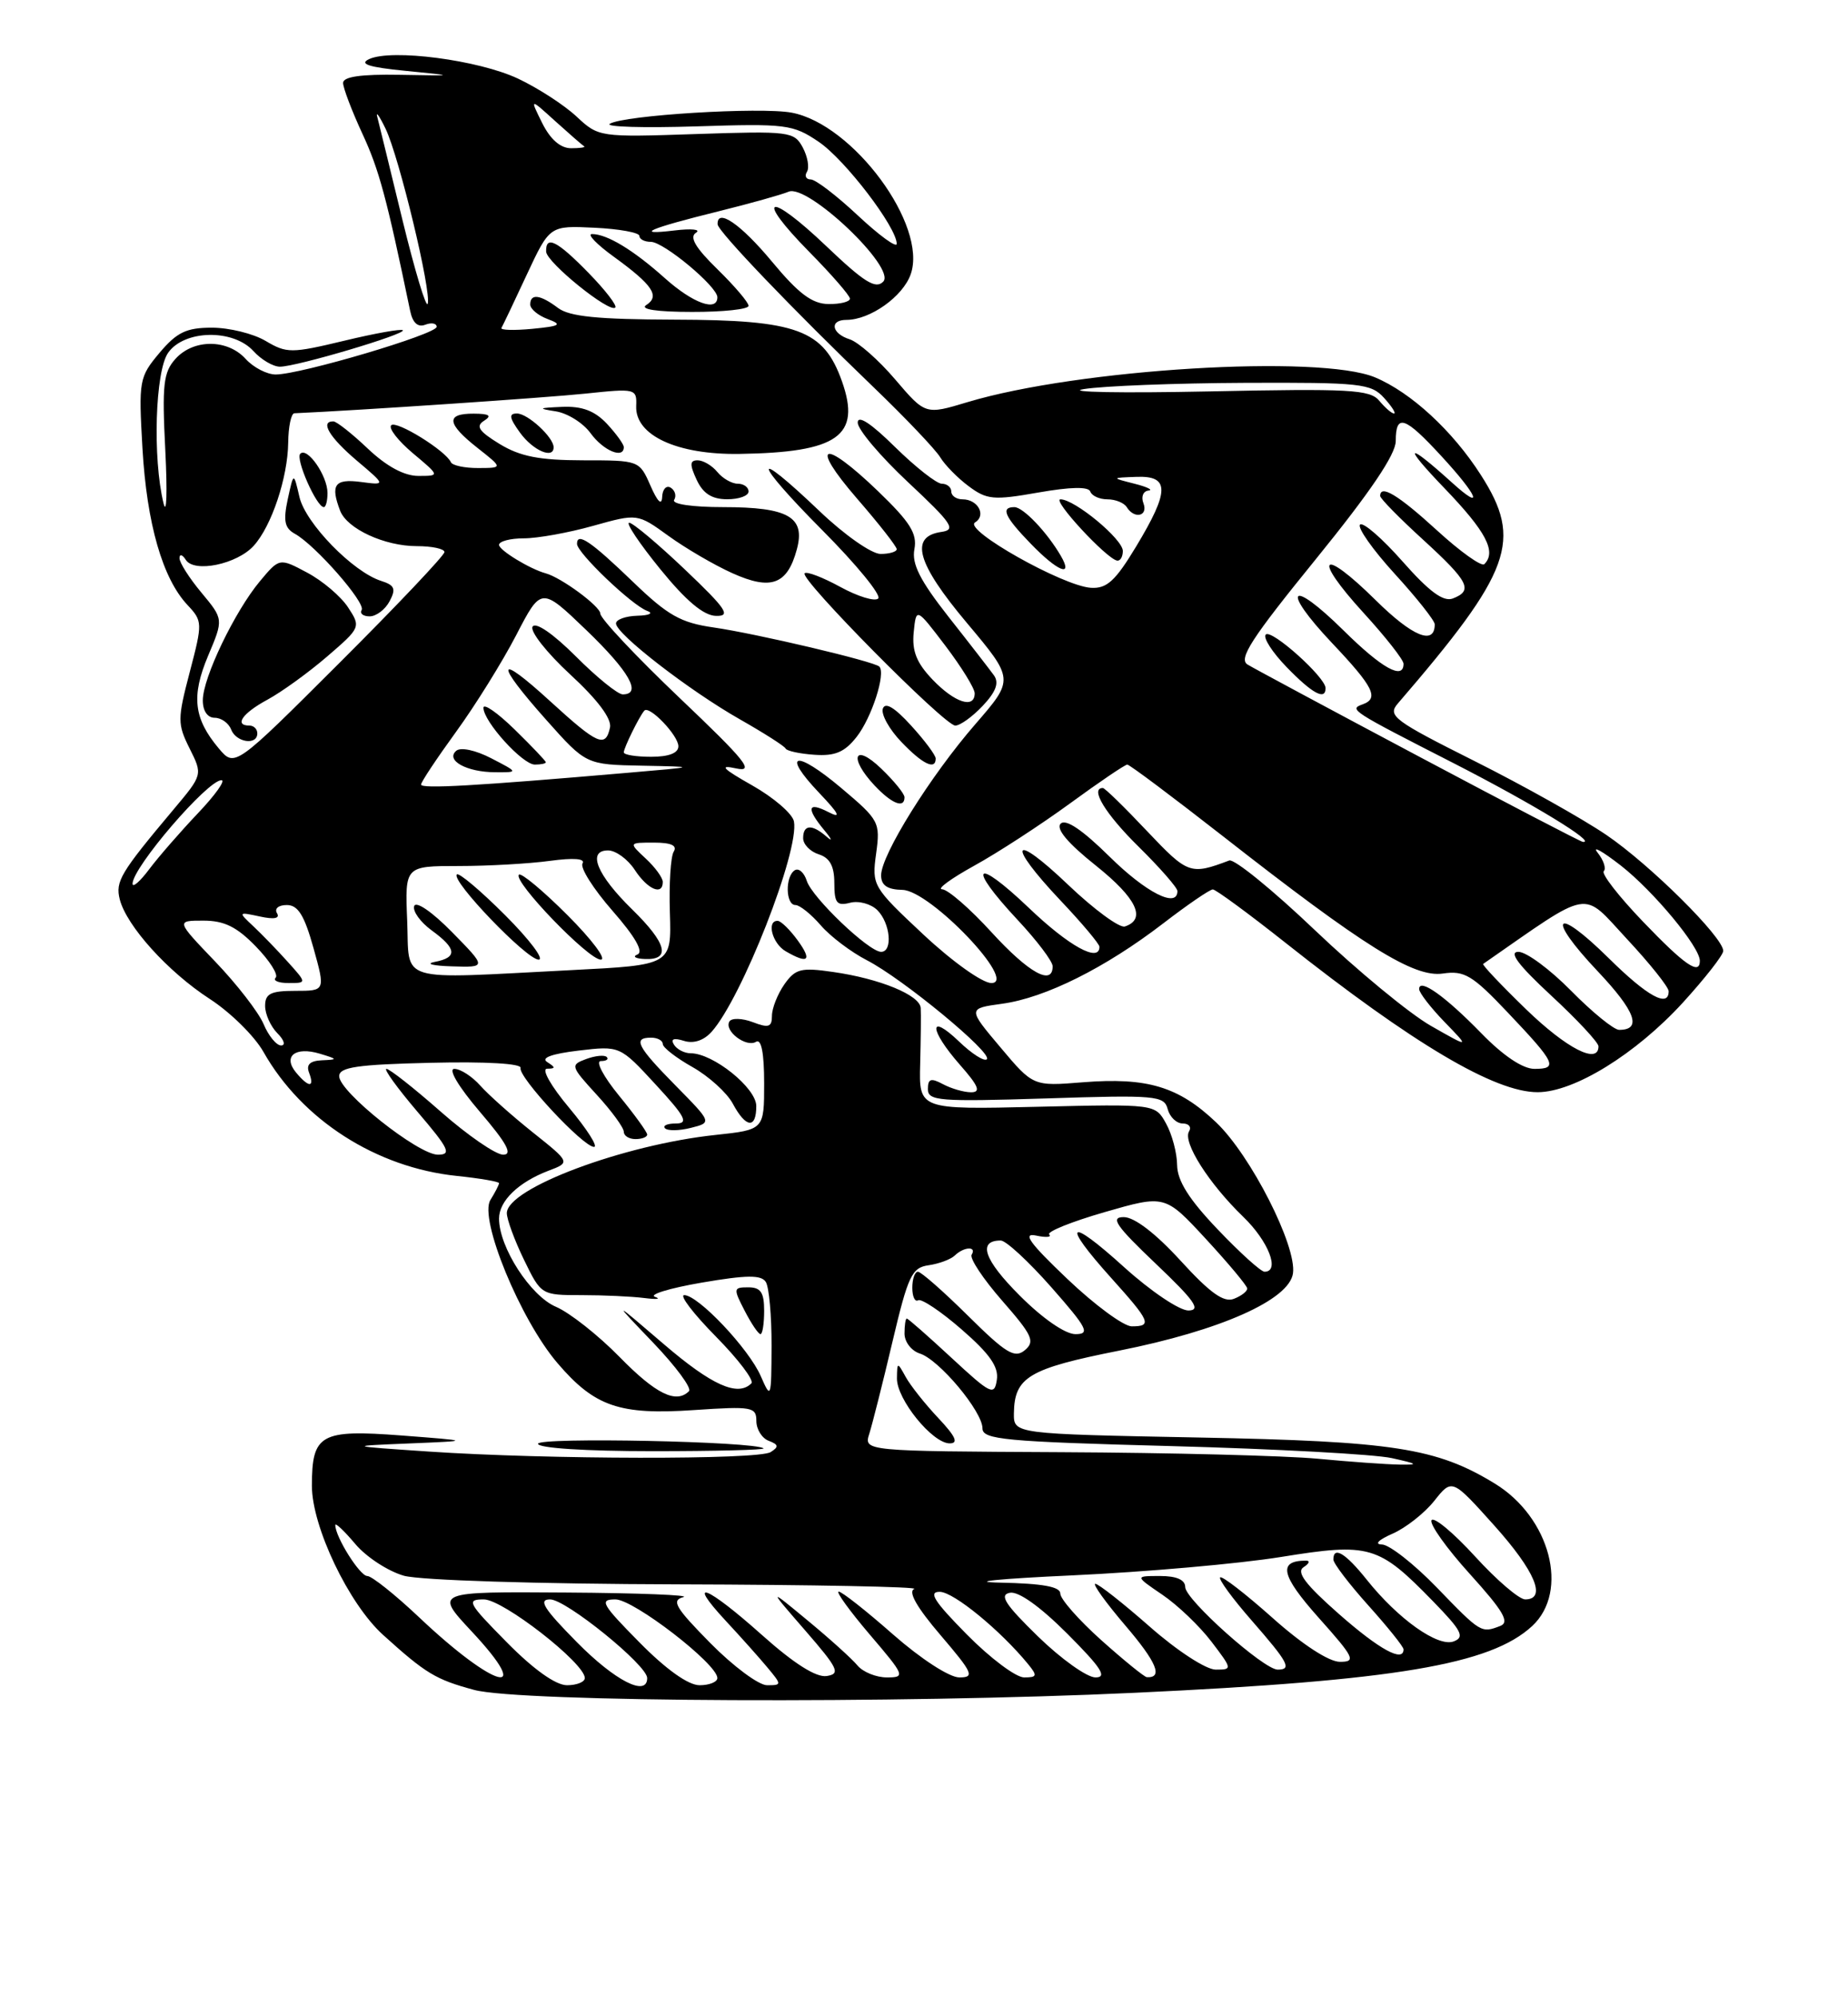 <?xml version="1.0" encoding="UTF-8" standalone="no"?>
<!DOCTYPE svg PUBLIC "-//W3C//DTD SVG 1.1//EN" "http://www.w3.org/Graphics/SVG/1.1/DTD/svg11.dtd" >
<svg xmlns="http://www.w3.org/2000/svg" xmlns:xlink="http://www.w3.org/1999/xlink" version="1.1" viewBox="0 0 237 256">
 <g >
 <path fill="currentColor"
d=" M 145.50 216.97 C 178.96 215.41 191.16 213.36 196.50 208.41 C 201.29 203.97 198.80 194.48 191.70 190.15 C 184.24 185.59 178.69 184.73 153.75 184.25 C 130.00 183.79 130.00 183.79 130.03 181.15 C 130.09 176.51 131.93 175.42 143.50 173.12 C 156.50 170.54 165.34 166.61 165.82 163.21 C 166.32 159.70 160.40 148.07 155.97 143.86 C 151.14 139.27 147.13 138.06 138.85 138.72 C 132.50 139.23 132.50 139.23 128.30 134.24 C 124.10 129.26 124.10 129.26 128.54 128.65 C 134.07 127.89 141.76 124.05 149.17 118.36 C 152.29 115.96 155.16 114.00 155.54 114.00 C 155.91 114.00 160.11 117.08 164.86 120.84 C 181.22 133.79 191.72 140.01 197.21 139.99 C 201.89 139.98 209.80 135.09 215.83 128.50 C 218.67 125.38 221.00 122.41 221.00 121.88 C 221.00 120.13 211.60 110.81 206.00 107.01 C 202.97 104.95 195.39 100.70 189.15 97.57 C 178.77 92.37 177.92 91.74 179.25 90.19 C 193.89 73.20 195.31 69.28 189.91 60.87 C 186.28 55.20 180.95 50.30 176.35 48.37 C 169.23 45.40 138.27 47.28 124.09 51.54 C 118.68 53.17 118.68 53.17 114.81 48.64 C 112.69 46.15 110.06 43.84 108.97 43.49 C 106.63 42.75 106.34 41.00 108.55 41.00 C 111.59 41.00 115.80 38.01 116.80 35.14 C 118.98 28.88 109.41 15.92 101.53 14.44 C 97.52 13.69 80.00 14.76 78.20 15.87 C 77.57 16.27 82.55 16.41 89.27 16.20 C 100.82 15.83 101.69 15.94 105.00 18.18 C 108.37 20.46 115.00 29.13 115.00 31.25 C 115.00 31.81 112.77 30.19 110.04 27.64 C 107.32 25.09 104.59 23.00 103.98 23.00 C 103.38 23.00 103.15 22.56 103.49 22.02 C 103.82 21.48 103.58 20.08 102.95 18.90 C 101.85 16.86 101.26 16.78 89.29 17.18 C 76.85 17.60 76.77 17.58 73.92 14.92 C 72.34 13.45 68.97 11.27 66.44 10.08 C 61.37 7.69 50.21 6.23 47.33 7.58 C 46.01 8.20 47.30 8.62 52.00 9.08 C 58.50 9.72 58.50 9.72 51.25 9.59 C 46.31 9.50 44.00 9.83 44.00 10.63 C 44.00 11.27 45.12 14.21 46.48 17.15 C 48.62 21.76 49.58 25.32 52.60 39.84 C 52.92 41.38 53.58 41.99 54.54 41.62 C 55.34 41.31 56.00 41.44 56.00 41.89 C 56.00 42.83 38.54 48.00 35.36 48.00 C 34.23 48.00 32.50 47.10 31.50 46.00 C 29.18 43.44 24.82 43.43 22.51 45.99 C 20.95 47.71 20.77 49.30 21.20 57.74 C 21.47 63.11 21.37 66.15 20.97 64.50 C 19.56 58.73 19.90 47.58 21.56 45.22 C 23.63 42.26 29.91 42.14 32.50 45.00 C 33.50 46.10 35.03 47.00 35.90 47.00 C 37.99 47.01 52.14 42.81 51.66 42.33 C 51.46 42.12 48.06 42.73 44.12 43.68 C 37.36 45.30 36.78 45.30 34.07 43.70 C 32.49 42.76 29.39 42.00 27.18 42.00 C 23.90 42.00 22.69 42.58 20.46 45.22 C 17.84 48.34 17.77 48.76 18.27 57.47 C 18.83 67.14 20.85 74.15 24.05 77.55 C 25.98 79.61 25.99 79.84 24.34 86.12 C 22.75 92.17 22.75 92.80 24.32 95.94 C 26.00 99.30 26.00 99.30 22.25 103.76 C 15.42 111.89 14.78 112.97 15.36 115.28 C 16.24 118.69 21.54 124.56 26.89 128.03 C 29.55 129.75 32.65 132.81 33.79 134.83 C 38.72 143.54 48.25 149.65 58.58 150.72 C 61.56 151.03 64.00 151.45 64.00 151.65 C 64.00 151.86 63.50 152.83 62.89 153.81 C 61.40 156.20 66.73 169.16 71.50 174.72 C 76.26 180.29 79.46 181.39 89.04 180.73 C 96.43 180.23 97.00 180.33 97.00 182.13 C 97.00 183.19 97.71 184.34 98.58 184.67 C 99.86 185.16 99.91 185.44 98.83 186.12 C 97.27 187.12 70.11 187.07 55.00 186.05 C 44.50 185.34 44.50 185.34 52.50 185.01 C 60.50 184.68 60.50 184.68 51.50 183.99 C 41.09 183.20 40.00 183.81 40.00 190.44 C 40.00 195.68 44.72 205.57 49.13 209.55 C 54.60 214.50 55.87 215.27 60.81 216.60 C 66.66 218.18 115.20 218.39 145.50 216.97 Z  M 97.92 185.64 C 96.89 184.75 69.00 184.18 69.00 185.05 C 69.00 185.61 75.12 186.00 83.67 186.00 C 91.73 186.00 98.15 185.84 97.92 185.64 Z  M 65.00 210.50 C 60.00 205.44 59.76 205.00 62.05 205.00 C 64.51 205.00 75.00 213.17 75.00 215.08 C 75.00 215.58 73.97 216.00 72.72 216.00 C 71.27 216.00 68.43 213.98 65.00 210.50 Z  M 74.00 210.50 C 69.73 206.18 68.99 205.00 70.55 205.00 C 72.59 205.00 83.00 213.43 83.00 215.08 C 83.00 217.54 78.89 215.45 74.00 210.50 Z  M 82.00 210.50 C 77.15 205.59 76.82 205.00 78.93 205.00 C 81.27 205.00 92.00 213.27 92.00 215.08 C 92.00 215.58 90.97 216.00 89.72 216.00 C 88.27 216.00 85.43 213.98 82.00 210.50 Z  M 91.10 210.60 C 86.61 206.05 86.06 205.12 87.63 204.71 C 88.66 204.45 81.90 204.18 72.61 204.12 C 55.73 204.00 55.73 204.00 60.46 209.07 C 68.66 217.83 63.50 216.51 53.82 207.36 C 50.70 204.41 47.68 202.00 47.10 202.00 C 46.15 202.00 43.00 196.99 43.00 195.47 C 43.00 195.13 44.15 196.22 45.56 197.89 C 46.97 199.57 49.79 201.40 51.81 201.97 C 53.94 202.55 68.87 203.02 87.00 203.07 C 104.33 203.12 117.94 203.39 117.25 203.66 C 116.42 204.00 117.59 206.04 120.62 209.58 C 124.78 214.45 125.02 215.00 123.03 215.00 C 121.76 215.00 118.11 212.63 114.54 209.50 C 111.10 206.47 107.96 204.00 107.56 204.00 C 107.17 204.00 108.96 206.47 111.54 209.50 C 116.05 214.78 116.14 215.00 113.74 215.00 C 112.37 215.00 110.67 214.31 109.97 213.47 C 109.28 212.63 106.41 210.04 103.60 207.72 C 98.50 203.50 98.50 203.50 103.28 209.00 C 107.51 213.87 107.82 214.54 106.02 214.82 C 104.68 215.03 101.84 213.24 97.74 209.58 C 90.63 203.23 87.88 202.15 93.08 207.75 C 95.00 209.81 97.41 212.51 98.44 213.75 C 100.27 215.95 100.27 216.00 98.37 216.00 C 97.30 216.00 94.03 213.57 91.10 210.60 Z  M 124.00 209.50 C 119.79 205.24 119.01 204.01 120.53 204.03 C 122.31 204.05 128.32 208.98 131.87 213.32 C 133.07 214.79 133.00 215.00 131.34 215.00 C 130.29 215.00 126.99 212.53 124.00 209.50 Z  M 133.12 209.75 C 128.89 205.63 128.12 204.42 129.51 204.15 C 130.61 203.93 133.38 205.90 136.88 209.40 C 141.25 213.78 142.04 215.00 140.49 215.00 C 139.40 215.00 136.08 212.63 133.12 209.75 Z  M 141.23 210.22 C 138.33 207.62 135.97 204.94 135.98 204.25 C 135.99 203.37 133.71 202.96 128.25 202.85 C 123.99 202.76 128.15 202.35 137.50 201.92 C 146.85 201.49 158.90 200.43 164.29 199.56 C 175.69 197.72 176.78 198.05 183.82 205.28 C 187.45 209.01 187.88 209.83 186.44 210.38 C 184.43 211.16 179.30 207.52 175.26 202.45 C 172.55 199.06 171.00 198.13 171.00 199.89 C 171.00 200.38 173.03 203.04 175.50 205.79 C 177.97 208.54 180.00 211.07 180.00 211.40 C 180.00 213.13 176.88 211.42 171.68 206.84 C 167.40 203.07 166.21 201.49 167.18 200.87 C 167.90 200.41 168.05 200.03 167.50 200.03 C 163.86 200.03 164.27 201.91 169.08 207.31 C 173.70 212.48 173.95 213.00 171.83 213.00 C 170.42 212.99 167.02 210.78 163.20 207.37 C 159.74 204.29 156.72 201.95 156.48 202.18 C 156.25 202.41 158.07 204.90 160.53 207.71 C 165.23 213.09 165.72 214.00 163.86 214.00 C 162.07 214.00 152.00 205.01 152.00 203.42 C 152.00 202.49 150.90 202.00 148.77 202.00 C 145.54 202.00 145.54 202.00 149.08 204.41 C 151.03 205.73 153.85 208.43 155.36 210.41 C 158.05 213.94 158.06 214.00 155.91 214.00 C 154.68 214.00 150.97 211.59 147.46 208.50 C 144.01 205.47 140.87 203.00 140.47 203.00 C 140.08 203.00 141.82 205.42 144.34 208.37 C 148.34 213.05 149.19 215.08 147.08 214.97 C 146.76 214.95 144.13 212.81 141.23 210.22 Z  M 184.29 203.50 C 181.36 200.47 178.18 197.98 177.23 197.96 C 176.22 197.94 176.78 197.37 178.58 196.58 C 180.28 195.84 182.69 193.94 183.94 192.37 C 186.22 189.50 186.22 189.50 191.61 195.50 C 196.88 201.37 198.40 205.00 195.60 205.00 C 194.83 205.00 191.93 202.52 189.17 199.49 C 186.40 196.46 183.89 194.37 183.59 194.85 C 183.30 195.33 185.51 198.44 188.52 201.76 C 192.80 206.49 193.64 207.92 192.41 208.40 C 189.96 209.34 189.92 209.32 184.29 203.50 Z  M 169.00 186.97 C 164.88 186.58 150.09 186.20 136.13 186.13 C 110.77 186.00 110.77 186.00 111.49 183.75 C 111.88 182.51 113.22 177.22 114.45 172.00 C 116.46 163.49 116.94 162.47 119.10 162.17 C 120.42 161.98 121.93 161.42 122.45 160.92 C 123.63 159.78 125.30 159.71 124.61 160.82 C 124.33 161.28 126.09 163.93 128.53 166.72 C 132.41 171.15 132.77 171.94 131.43 173.06 C 130.13 174.14 129.02 173.47 124.17 168.67 C 121.02 165.55 118.12 163.00 117.72 163.00 C 117.32 163.00 117.00 163.93 117.00 165.06 C 117.00 166.19 117.34 166.91 117.75 166.66 C 118.16 166.41 120.68 168.09 123.34 170.41 C 126.93 173.53 128.10 175.20 127.84 176.86 C 127.53 178.93 127.08 178.72 122.04 174.05 C 119.04 171.27 116.46 169.00 116.29 169.00 C 116.13 169.00 116.00 169.87 116.00 170.93 C 116.00 172.00 116.89 173.15 117.98 173.49 C 120.45 174.28 126.00 180.91 126.00 183.08 C 126.00 184.51 128.82 184.78 150.25 185.35 C 163.59 185.71 176.30 186.40 178.50 186.89 C 181.84 187.63 182.01 187.76 179.50 187.72 C 177.85 187.70 173.12 187.36 169.00 186.97 Z  M 120.33 181.75 C 118.64 179.96 116.77 177.60 116.16 176.50 C 115.08 174.54 115.06 174.55 115.03 176.67 C 114.99 179.34 119.58 185.00 121.79 185.00 C 122.96 185.00 122.57 184.13 120.33 181.75 Z  M 79.46 173.93 C 76.73 171.14 73.06 168.25 71.31 167.50 C 68.04 166.12 64.00 159.87 64.00 156.19 C 64.00 153.93 66.48 151.53 70.33 150.06 C 73.16 148.99 73.16 148.99 68.33 145.14 C 65.67 143.02 62.64 140.32 61.60 139.15 C 60.55 137.97 59.05 137.00 58.27 137.00 C 57.44 137.00 58.79 139.28 61.54 142.50 C 65.00 146.54 65.79 148.00 64.53 148.00 C 63.58 148.00 59.99 145.53 56.54 142.50 C 53.10 139.47 49.96 137.00 49.56 137.00 C 49.17 137.00 50.96 139.47 53.54 142.50 C 57.59 147.24 57.95 148.00 56.16 148.00 C 53.63 148.00 43.50 139.95 43.50 137.94 C 43.50 136.78 45.82 136.44 55.26 136.22 C 62.29 136.05 66.92 136.32 66.76 136.88 C 66.44 138.04 74.79 147.00 76.18 147.00 C 76.73 147.00 75.30 144.75 73.00 142.00 C 70.65 139.20 69.40 136.99 70.16 136.98 C 71.26 136.97 71.27 136.82 70.18 136.13 C 69.33 135.59 70.75 135.07 74.18 134.66 C 79.50 134.03 79.50 134.03 84.09 139.01 C 87.91 143.15 88.35 144.00 86.68 144.00 C 85.57 144.00 84.95 144.28 85.29 144.62 C 85.63 144.96 87.12 144.94 88.61 144.56 C 91.31 143.88 91.31 143.88 86.66 139.16 C 81.69 134.12 81.12 133.00 83.50 133.00 C 84.33 133.00 85.00 133.37 85.00 133.82 C 85.00 134.26 86.71 135.59 88.81 136.77 C 90.90 137.95 93.23 140.06 93.98 141.46 C 95.66 144.60 97.00 144.73 96.99 141.75 C 96.97 139.43 91.45 135.00 88.57 135.00 C 87.77 135.00 86.81 134.50 86.43 133.89 C 85.98 133.16 86.41 133.00 87.71 133.41 C 88.94 133.80 90.25 133.37 91.25 132.26 C 95.14 127.94 102.54 109.05 101.82 105.28 C 101.63 104.30 99.23 102.23 96.49 100.68 C 92.64 98.50 92.16 98.00 94.41 98.49 C 96.84 99.01 95.63 97.51 87.16 89.46 C 81.57 84.14 77.00 79.28 76.99 78.65 C 76.99 77.72 72.00 74.04 70.00 73.49 C 67.96 72.94 64.00 70.52 64.00 69.84 C 64.00 69.38 65.43 69.00 67.18 69.00 C 68.94 69.00 72.93 68.28 76.06 67.40 C 81.75 65.81 81.75 65.81 85.72 68.68 C 87.90 70.26 91.59 72.42 93.93 73.47 C 98.88 75.70 100.97 74.94 102.19 70.42 C 103.32 66.27 101.11 65.00 92.75 65.00 C 88.77 65.00 86.12 64.61 86.46 64.07 C 86.77 63.56 86.58 62.86 86.02 62.51 C 85.46 62.16 84.96 62.70 84.92 63.69 C 84.87 64.85 84.33 64.33 83.42 62.25 C 82.00 59.01 81.96 59.00 74.75 59.00 C 69.17 58.99 66.71 58.51 64.08 56.91 C 61.41 55.28 60.97 54.63 62.08 53.93 C 63.12 53.27 62.76 53.03 60.75 53.02 C 57.13 53.00 57.28 54.29 61.25 57.42 C 64.50 59.98 64.50 59.98 61.33 59.99 C 59.59 60.00 58.02 59.66 57.83 59.25 C 57.17 57.77 50.83 53.84 50.17 54.51 C 49.80 54.89 51.06 56.50 52.96 58.10 C 56.42 61.00 56.42 61.00 53.65 61.00 C 51.84 61.00 49.58 59.78 47.18 57.51 C 45.16 55.59 43.16 54.01 42.75 54.01 C 41.01 53.99 42.25 56.06 45.75 59.03 C 49.50 62.20 49.50 62.20 46.25 61.77 C 42.92 61.34 42.35 62.14 43.62 65.46 C 44.51 67.78 49.32 70.00 53.45 70.00 C 55.40 70.00 57.00 70.34 57.00 70.76 C 57.00 71.18 50.95 77.57 43.56 84.94 C 30.11 98.36 30.11 98.36 28.06 95.93 C 24.84 92.10 24.51 89.23 26.69 84.05 C 28.67 79.37 28.67 79.37 25.84 75.97 C 24.28 74.10 23.01 72.11 23.02 71.54 C 23.02 70.97 23.39 71.07 23.83 71.76 C 24.91 73.46 30.40 72.32 32.54 69.95 C 34.83 67.43 36.90 61.22 36.96 56.75 C 36.98 54.69 37.34 52.99 37.75 52.97 C 45.71 52.62 70.15 50.97 75.09 50.45 C 81.52 49.77 81.68 49.81 81.59 52.05 C 81.44 55.80 86.83 58.30 94.83 58.18 C 107.46 57.99 110.46 55.88 107.98 48.88 C 105.63 42.25 102.26 41.01 86.52 40.97 C 76.66 40.94 73.03 40.58 71.56 39.47 C 69.28 37.75 68.00 37.59 68.00 39.03 C 68.00 39.60 69.01 40.44 70.25 40.90 C 72.16 41.61 71.86 41.80 68.24 42.15 C 65.90 42.37 64.13 42.32 64.31 42.03 C 64.48 41.74 65.95 38.67 67.56 35.20 C 70.50 28.91 70.50 28.91 76.25 29.19 C 79.41 29.34 82.00 29.81 82.00 30.24 C 82.00 30.66 82.66 31.00 83.47 31.00 C 85.12 31.00 92.00 36.73 92.00 38.10 C 92.00 40.01 88.84 38.86 85.25 35.64 C 81.21 32.03 77.85 30.00 75.92 30.00 C 75.25 30.00 76.52 31.32 78.75 32.93 C 83.71 36.53 84.67 37.96 82.88 39.10 C 82.02 39.64 84.23 39.98 88.75 39.98 C 92.74 39.99 96.00 39.64 96.00 39.20 C 96.00 38.76 94.20 36.65 92.01 34.51 C 89.17 31.74 88.38 30.38 89.26 29.83 C 89.94 29.41 88.70 29.27 86.50 29.54 C 81.17 30.18 83.23 29.29 92.17 27.08 C 96.20 26.08 100.24 24.95 101.14 24.57 C 103.58 23.53 114.98 34.36 113.27 36.10 C 112.30 37.10 110.82 36.17 105.98 31.56 C 98.49 24.42 96.65 25.05 103.81 32.31 C 106.66 35.20 109.00 37.89 109.00 38.28 C 109.00 38.68 107.76 38.99 106.25 38.97 C 104.16 38.95 102.42 37.65 99.00 33.53 C 94.99 28.71 91.95 26.63 92.03 28.75 C 92.06 29.64 101.65 39.65 112.06 49.66 C 116.15 53.59 119.98 57.62 120.58 58.61 C 121.17 59.59 122.81 61.27 124.23 62.32 C 126.56 64.06 127.42 64.14 133.15 63.13 C 137.31 62.40 139.62 62.35 139.83 63.01 C 140.02 63.55 141.00 64.00 142.02 64.00 C 143.05 64.00 144.16 64.45 144.50 65.00 C 145.48 66.58 147.28 66.16 146.64 64.50 C 146.32 63.67 146.61 62.95 147.28 62.88 C 147.95 62.82 147.15 62.42 145.50 62.00 C 142.50 61.24 142.50 61.24 145.75 61.12 C 150.02 60.96 150.01 62.91 145.71 70.04 C 143.03 74.48 141.94 75.47 139.90 75.34 C 136.31 75.11 123.53 67.91 125.04 66.97 C 126.53 66.06 125.42 64.00 123.44 64.00 C 122.65 64.00 122.00 63.55 122.00 63.00 C 122.00 62.45 121.45 62.00 120.78 62.00 C 120.12 62.00 117.42 59.88 114.78 57.29 C 111.70 54.25 110.00 53.14 110.00 54.17 C 110.00 55.05 112.91 58.49 116.47 61.82 C 122.13 67.12 122.66 67.91 120.72 68.18 C 116.61 68.77 117.57 72.19 123.99 79.83 C 130.07 87.07 130.07 87.07 125.11 92.79 C 119.33 99.43 113.00 109.58 113.00 112.19 C 113.00 113.48 113.79 114.02 115.75 114.06 C 119.31 114.15 130.62 126.00 127.14 126.00 C 125.99 126.00 122.14 123.26 118.43 119.79 C 111.91 113.69 111.80 113.49 112.36 109.41 C 112.91 105.39 112.76 105.11 107.91 101.02 C 102.00 96.04 100.13 96.45 105.07 101.64 C 107.64 104.34 107.93 104.96 106.25 104.09 C 103.56 102.70 103.36 103.58 105.72 106.42 C 106.67 107.56 106.81 107.94 106.02 107.25 C 104.14 105.60 103.00 105.67 103.00 107.43 C 103.00 108.22 103.90 109.15 105.00 109.50 C 106.42 109.95 107.00 111.01 107.00 113.18 C 107.00 115.75 107.32 116.15 109.02 115.71 C 110.13 115.42 111.70 115.85 112.52 116.66 C 114.19 118.33 114.52 122.00 113.00 122.00 C 111.43 122.00 104.15 115.05 103.47 112.91 C 103.13 111.84 102.44 111.23 101.93 111.54 C 100.68 112.32 100.74 116.00 102.01 116.00 C 102.56 116.00 104.02 117.17 105.26 118.60 C 106.49 120.03 109.16 122.04 111.18 123.08 C 115.77 125.44 127.35 134.99 126.56 135.77 C 126.24 136.09 124.63 135.07 122.99 133.49 C 119.05 129.72 119.14 131.95 123.10 136.47 C 125.50 139.19 125.83 140.00 124.54 140.00 C 123.62 140.00 122.00 139.53 120.93 138.96 C 119.38 138.13 119.00 138.26 119.00 139.60 C 119.00 141.11 120.47 141.22 134.13 140.79 C 148.24 140.33 149.30 140.43 149.75 142.15 C 150.02 143.17 150.88 144.00 151.68 144.00 C 152.47 144.00 152.83 144.46 152.49 145.02 C 151.65 146.38 155.02 151.69 159.43 155.95 C 162.69 159.09 164.20 163.00 162.17 163.00 C 161.71 163.00 159.01 160.56 156.17 157.58 C 152.48 153.72 150.99 151.35 150.96 149.33 C 150.95 147.78 150.31 145.38 149.54 144.00 C 148.16 141.50 148.16 141.50 133.01 141.86 C 117.85 142.22 117.85 142.22 118.01 136.36 C 118.09 133.14 118.13 129.91 118.08 129.20 C 117.98 127.55 112.86 125.44 106.84 124.58 C 102.72 123.98 102.00 124.17 100.59 126.17 C 99.72 127.42 99.00 129.23 99.00 130.20 C 99.00 131.65 98.57 131.79 96.54 131.01 C 95.18 130.50 93.83 130.46 93.55 130.92 C 92.81 132.11 95.69 134.31 96.96 133.53 C 97.64 133.11 98.00 134.96 98.00 138.84 C 98.00 144.80 98.00 144.80 91.75 145.47 C 79.95 146.72 65.00 152.32 65.00 155.49 C 65.00 156.29 65.99 158.98 67.20 161.47 C 69.39 165.98 69.43 166.00 74.57 166.00 C 77.42 166.00 81.04 166.17 82.62 166.37 C 84.21 166.57 84.83 166.51 84.00 166.22 C 83.17 165.93 85.86 165.11 89.98 164.40 C 95.75 163.41 97.63 163.39 98.21 164.31 C 98.63 164.96 98.96 168.65 98.95 172.50 C 98.92 179.26 98.88 179.39 97.57 176.39 C 96.04 172.87 89.54 166.00 87.75 166.00 C 87.10 166.00 88.93 168.39 91.81 171.31 C 94.69 174.23 96.74 176.93 96.36 177.31 C 94.62 179.05 91.30 177.57 85.15 172.30 C 78.50 166.60 78.50 166.60 83.78 172.11 C 86.68 175.14 88.74 177.93 88.36 178.31 C 86.71 179.96 84.10 178.67 79.46 173.93 Z  M 98.00 168.00 C 98.00 165.65 97.56 165.00 95.97 165.00 C 94.05 165.00 94.02 165.14 95.50 168.00 C 96.35 169.65 97.26 171.00 97.53 171.00 C 97.79 171.00 98.00 169.65 98.00 168.00 Z  M 83.00 145.42 C 83.00 145.10 81.37 142.85 79.38 140.42 C 77.39 137.99 76.34 136.00 77.05 136.00 C 77.75 136.00 78.10 135.77 77.81 135.48 C 77.53 135.19 76.34 135.31 75.17 135.74 C 73.12 136.50 73.17 136.65 76.53 140.32 C 78.44 142.40 80.00 144.54 80.00 145.06 C 80.00 145.58 80.67 146.00 81.50 146.00 C 82.33 146.00 83.00 145.74 83.00 145.42 Z  M 102.30 120.53 C 101.31 119.17 100.16 118.05 99.75 118.03 C 98.27 117.97 99.03 120.92 100.75 121.92 C 103.66 123.61 104.19 123.13 102.30 120.53 Z  M 116.00 102.19 C 116.00 101.74 114.65 100.08 113.00 98.50 C 109.53 95.17 108.80 97.09 112.17 100.69 C 114.38 103.03 116.00 103.67 116.00 102.19 Z  M 120.00 97.22 C 120.00 96.80 118.57 94.88 116.83 92.98 C 114.73 90.67 113.52 89.95 113.22 90.83 C 112.98 91.56 114.04 93.47 115.58 95.08 C 118.32 97.95 120.00 98.76 120.00 97.22 Z  M 109.86 94.45 C 111.79 92.00 113.63 86.30 112.77 85.44 C 112.10 84.77 96.99 81.21 91.50 80.42 C 87.31 79.82 85.65 78.89 81.20 74.60 C 75.77 69.37 74.00 68.17 74.00 69.71 C 74.00 70.86 81.06 77.60 83.00 78.30 C 83.84 78.60 83.29 78.88 81.75 78.92 C 80.24 78.96 79.00 79.41 79.00 79.91 C 79.00 81.25 88.39 88.51 94.89 92.20 C 97.97 93.95 100.61 95.63 100.75 95.94 C 100.89 96.25 102.55 96.61 104.43 96.74 C 107.09 96.93 108.32 96.41 109.86 94.45 Z  M 33.00 94.00 C 33.00 93.45 32.55 93.00 32.00 93.00 C 29.98 93.00 31.09 91.41 34.30 89.68 C 36.11 88.70 39.56 86.21 41.95 84.15 C 46.26 80.44 46.29 80.37 44.64 77.85 C 43.72 76.44 41.36 74.44 39.40 73.40 C 35.84 71.50 35.84 71.50 33.33 74.50 C 30.10 78.37 26.02 86.86 26.01 89.75 C 26.00 91.11 26.61 92.00 27.53 92.00 C 28.37 92.00 29.32 92.67 29.64 93.50 C 30.28 95.17 33.00 95.57 33.00 94.00 Z  M 126.04 90.46 C 127.74 88.65 128.15 87.52 127.47 86.56 C 126.93 85.82 124.32 82.44 121.64 79.05 C 117.98 74.39 116.91 72.27 117.27 70.39 C 117.65 68.39 116.72 66.92 112.62 62.97 C 105.52 56.14 103.72 56.75 109.90 63.89 C 112.71 67.12 115.00 70.05 115.00 70.39 C 115.00 70.72 114.07 71.00 112.93 71.00 C 111.78 71.00 108.28 68.55 105.09 65.50 C 96.23 57.05 96.53 58.98 105.47 67.97 C 109.83 72.35 113.05 76.28 112.63 76.71 C 112.21 77.13 110.02 76.46 107.77 75.23 C 105.52 74.00 103.46 73.21 103.19 73.48 C 102.50 74.17 121.13 93.00 122.51 93.00 C 123.14 93.00 124.73 91.85 126.04 90.46 Z  M 49.96 77.07 C 50.81 75.48 50.62 75.01 48.89 74.46 C 45.27 73.32 39.17 67.06 38.40 63.69 C 37.66 60.50 37.66 60.50 36.90 64.00 C 36.31 66.77 36.50 67.69 37.82 68.42 C 40.44 69.87 46.94 77.28 46.38 78.19 C 46.11 78.63 46.57 79.00 47.41 79.00 C 48.24 79.00 49.40 78.13 49.96 77.07 Z  M 87.84 73.00 C 84.37 69.70 81.15 67.00 80.69 67.00 C 80.22 67.00 82.01 69.67 84.67 72.94 C 87.98 77.01 90.23 78.90 91.82 78.94 C 93.78 78.99 93.17 78.07 87.84 73.00 Z  M 136.05 71.25 C 134.28 68.21 131.22 65.00 130.09 65.00 C 128.28 65.00 128.84 66.24 132.20 69.70 C 135.64 73.26 137.70 74.08 136.05 71.25 Z  M 144.00 70.62 C 144.00 69.11 137.83 64.00 136.00 64.00 C 134.86 64.00 141.85 71.57 143.25 71.85 C 143.66 71.93 144.00 71.38 144.00 70.62 Z  M 42.00 63.19 C 42.00 60.98 39.41 57.25 38.51 58.16 C 37.86 58.80 40.60 65.00 41.53 65.00 C 41.79 65.00 42.00 64.19 42.00 63.19 Z  M 96.00 63.00 C 96.00 62.45 95.38 62.00 94.62 62.00 C 93.86 62.00 92.68 61.33 92.00 60.50 C 91.32 59.67 90.18 59.00 89.47 59.00 C 88.46 59.00 88.43 59.53 89.34 61.49 C 90.16 63.26 91.30 63.99 93.25 63.99 C 94.76 64.00 96.00 63.55 96.00 63.00 Z  M 71.00 57.33 C 71.00 56.05 67.68 53.00 66.30 53.00 C 65.22 53.00 65.31 53.55 66.70 55.47 C 68.36 57.75 71.00 58.89 71.00 57.33 Z  M 80.00 57.31 C 80.00 56.94 79.02 55.59 77.83 54.31 C 76.26 52.65 74.65 52.04 72.08 52.15 C 69.05 52.28 68.92 52.36 71.25 52.72 C 72.77 52.95 74.79 54.21 75.75 55.54 C 77.38 57.77 80.00 58.87 80.00 57.31 Z  M 75.48 34.98 C 71.45 30.85 69.97 30.11 70.04 32.25 C 70.08 33.62 78.17 40.16 78.91 39.42 C 79.16 39.17 77.62 37.17 75.48 34.98 Z  M 130.77 166.05 C 126.19 161.48 125.34 159.00 128.34 159.00 C 129.01 159.00 131.93 161.70 134.84 165.00 C 139.46 170.25 139.84 171.00 137.92 171.00 C 136.61 171.00 133.70 168.99 130.77 166.05 Z  M 136.89 163.93 C 132.07 159.35 131.08 157.99 132.85 158.36 C 134.14 158.64 134.91 158.58 134.56 158.23 C 134.21 157.88 137.41 156.59 141.67 155.36 C 149.41 153.13 149.41 153.13 154.66 158.81 C 157.55 161.94 159.93 164.79 159.95 165.14 C 159.98 165.50 159.21 166.10 158.25 166.47 C 156.95 166.99 155.19 165.73 151.40 161.58 C 148.20 158.08 145.48 156.00 144.12 156.00 C 142.35 156.00 143.10 157.10 148.22 161.97 C 153.21 166.71 154.07 167.94 152.42 167.97 C 151.27 167.98 147.60 165.52 144.17 162.42 C 136.95 155.88 136.05 156.62 142.50 163.79 C 147.54 169.39 147.80 170.00 145.14 170.00 C 144.11 170.00 140.40 167.27 136.89 163.93 Z  M 37.96 137.46 C 36.25 135.39 37.86 134.11 41.00 135.05 C 43.35 135.76 43.36 135.81 41.28 135.90 C 39.74 135.97 39.24 136.46 39.64 137.50 C 40.38 139.44 39.59 139.42 37.96 137.46 Z  M 189.96 132.42 C 185.34 127.68 182.00 125.31 182.00 126.77 C 182.00 127.24 183.46 129.13 185.25 130.98 C 188.50 134.33 188.50 134.33 183.50 131.48 C 180.75 129.91 174.07 124.40 168.65 119.24 C 163.24 114.08 158.29 110.06 157.65 110.29 C 152.65 112.17 152.35 112.06 147.10 106.52 C 144.23 103.48 141.69 101.00 141.44 101.00 C 139.74 101.00 141.76 104.33 146.00 108.50 C 148.75 111.21 151.00 113.78 151.00 114.21 C 151.00 116.46 146.97 114.41 142.29 109.79 C 138.82 106.37 136.68 104.92 136.03 105.57 C 135.38 106.22 136.93 108.07 140.56 110.96 C 145.77 115.12 147.06 117.82 144.26 118.75 C 143.58 118.97 140.32 116.58 137.01 113.43 C 129.75 106.50 128.99 107.99 136.00 115.41 C 138.75 118.31 141.00 120.99 141.00 121.35 C 141.00 123.43 137.09 121.28 131.93 116.35 C 124.99 109.74 123.94 110.88 130.50 117.90 C 132.97 120.54 135.00 123.22 135.00 123.85 C 135.00 126.41 131.93 124.70 127.17 119.50 C 124.41 116.47 121.55 113.99 120.82 113.98 C 120.10 113.97 121.95 112.61 124.94 110.96 C 127.94 109.31 133.46 105.72 137.22 102.98 C 140.97 100.24 144.28 98.00 144.57 98.00 C 144.86 98.00 150.36 102.12 156.80 107.15 C 174.94 121.34 181.33 125.33 185.05 124.78 C 187.80 124.38 188.82 124.98 193.34 129.75 C 199.52 136.26 199.87 137.00 196.79 137.00 C 195.29 137.00 192.78 135.32 189.96 132.42 Z  M 195.71 129.36 C 192.52 126.27 190.05 123.66 190.21 123.55 C 204.29 113.77 202.78 114.04 208.62 120.32 C 211.58 123.49 214.00 126.52 214.00 127.05 C 214.00 129.21 211.26 127.70 206.31 122.81 C 199.38 115.97 198.19 117.40 204.90 124.49 C 209.75 129.62 210.62 132.00 207.65 132.00 C 206.98 132.00 204.21 129.75 201.50 127.00 C 198.79 124.25 195.75 122.00 194.73 122.00 C 193.44 122.00 194.70 123.68 198.94 127.61 C 202.27 130.69 205.00 133.62 205.00 134.11 C 205.00 136.49 200.93 134.41 195.71 129.36 Z  M 33.80 131.25 C 33.16 129.74 30.37 126.14 27.60 123.25 C 22.57 118.00 22.57 118.00 26.09 118.00 C 28.76 118.00 30.38 118.80 32.82 121.32 C 34.59 123.14 35.73 124.94 35.35 125.32 C 34.97 125.69 35.72 126.00 37.01 126.00 C 39.35 126.00 39.35 126.00 36.92 123.30 C 35.59 121.82 33.60 119.76 32.50 118.73 C 30.52 116.88 30.53 116.87 33.33 117.47 C 35.17 117.87 35.94 117.72 35.52 117.04 C 35.17 116.46 35.72 116.00 36.78 116.00 C 38.22 116.00 39.03 117.31 40.20 121.50 C 41.73 127.00 41.73 127.00 37.87 127.00 C 34.71 127.00 34.00 127.36 34.00 128.93 C 34.00 129.99 34.71 131.56 35.57 132.43 C 36.44 133.29 36.65 134.00 36.05 134.00 C 35.45 134.00 34.43 132.76 33.80 131.25 Z  M 52.22 118.00 C 51.93 111.00 51.93 111.00 58.83 111.00 C 62.62 111.00 67.88 110.70 70.52 110.34 C 73.56 109.93 75.09 110.04 74.71 110.67 C 74.37 111.21 76.10 113.94 78.55 116.74 C 81.47 120.07 82.57 122.01 81.75 122.34 C 81.06 122.61 81.51 122.88 82.75 122.92 C 86.06 123.04 85.50 120.90 81.09 116.58 C 76.55 112.15 75.26 109.00 77.98 109.00 C 78.96 109.00 80.51 110.12 81.41 111.50 C 83.05 114.01 85.00 114.84 85.00 113.04 C 85.00 112.51 84.02 111.16 82.81 110.04 C 80.62 108.00 80.62 108.00 83.87 108.00 C 86.07 108.00 86.89 108.37 86.40 109.16 C 86.01 109.79 85.79 113.32 85.91 117.00 C 86.12 123.69 86.12 123.69 73.31 124.34 C 50.55 125.50 52.54 126.10 52.22 118.00 Z  M 57.97 119.47 C 55.45 116.90 53.35 115.45 53.12 116.13 C 52.90 116.79 53.91 118.19 55.36 119.25 C 58.59 121.60 58.70 122.73 55.75 123.29 C 54.51 123.53 55.51 123.79 57.96 123.86 C 62.42 124.00 62.42 124.00 57.97 119.47 Z  M 64.78 117.30 C 61.64 114.16 58.85 111.81 58.59 112.08 C 57.80 112.86 67.55 123.00 69.08 123.00 C 69.85 123.00 67.91 120.43 64.78 117.30 Z  M 72.78 117.30 C 69.64 114.16 66.84 111.83 66.55 112.11 C 65.74 112.92 75.45 123.00 77.05 123.00 C 77.84 123.00 75.91 120.43 72.78 117.30 Z  M 210.71 118.13 C 207.61 114.90 205.34 111.99 205.68 111.66 C 206.01 111.32 205.66 110.26 204.89 109.29 C 204.13 108.33 205.47 109.08 207.88 110.95 C 212.07 114.23 218.00 121.37 218.00 123.15 C 218.00 125.04 216.07 123.72 210.71 118.13 Z  M 17.00 113.27 C 17.00 111.18 26.61 100.00 28.40 100.00 C 28.96 100.00 27.60 101.91 25.37 104.25 C 23.15 106.59 20.35 109.80 19.16 111.38 C 17.97 112.97 17.00 113.82 17.00 113.27 Z  M 182.00 96.98 C 170.72 90.99 160.82 85.68 160.00 85.18 C 158.79 84.45 160.48 81.84 168.75 71.67 C 175.72 63.09 179.00 58.25 179.00 56.53 C 179.00 52.97 180.15 53.35 184.87 58.48 C 189.55 63.55 190.39 65.63 186.25 61.89 C 180.33 56.53 179.79 56.91 185.25 62.58 C 190.59 68.13 191.95 70.72 190.36 72.31 C 190.01 72.66 187.27 70.71 184.28 67.97 C 179.32 63.44 177.00 62.04 177.00 63.57 C 177.00 63.89 179.47 66.41 182.50 69.17 C 188.38 74.55 188.96 75.69 186.32 76.71 C 185.10 77.17 183.30 75.84 179.87 71.96 C 177.25 68.99 174.80 66.87 174.42 67.24 C 174.05 67.62 176.05 70.46 178.87 73.55 C 181.69 76.63 184.00 79.55 184.00 80.02 C 184.00 82.76 181.16 81.60 176.43 76.93 C 169.43 70.02 168.22 71.27 174.87 78.55 C 177.69 81.63 180.00 84.57 180.00 85.08 C 180.00 87.21 177.23 85.67 172.31 80.81 C 165.42 74.01 164.18 75.38 170.84 82.43 C 176.17 88.06 176.89 89.51 174.75 90.28 C 172.97 90.92 173.22 91.08 186.50 97.86 C 196.60 103.03 204.89 108.08 203.00 107.91 C 202.72 107.89 193.28 102.97 182.00 96.98 Z  M 170.00 88.20 C 170.00 86.81 163.07 80.60 162.33 81.33 C 161.95 81.72 163.16 83.60 165.01 85.51 C 168.31 88.91 170.00 89.82 170.00 88.20 Z  M 54.00 100.56 C 54.00 100.23 56.02 97.20 58.48 93.81 C 60.95 90.42 64.41 84.85 66.19 81.43 C 69.41 75.21 69.41 75.21 75.21 80.78 C 80.71 86.07 82.37 89.00 79.86 89.00 C 79.23 89.00 76.52 86.81 73.84 84.12 C 70.94 81.23 68.70 79.68 68.30 80.32 C 67.94 80.90 70.11 83.66 73.12 86.44 C 76.65 89.69 78.47 92.13 78.23 93.25 C 77.66 95.89 76.66 95.45 70.58 89.90 C 63.62 83.53 63.36 84.76 70.08 92.30 C 75.16 98.00 75.16 98.00 82.33 98.14 C 89.50 98.28 89.50 98.28 80.50 99.05 C 61.01 100.73 54.00 101.13 54.00 100.56 Z  M 63.00 97.19 C 60.99 96.15 59.08 95.74 58.51 96.23 C 57.10 97.45 59.85 98.97 63.50 98.98 C 66.50 99.00 66.50 99.00 63.00 97.19 Z  M 70.00 97.70 C 70.00 97.54 68.20 95.65 66.00 93.50 C 63.80 91.35 62.00 90.10 62.00 90.72 C 62.00 92.47 67.01 98.00 68.59 98.00 C 69.37 98.00 70.00 97.87 70.00 97.70 Z  M 80.00 96.43 C 80.00 95.86 81.98 91.83 82.63 91.09 C 83.26 90.36 87.00 94.26 87.00 95.65 C 87.00 96.53 85.77 97.00 83.50 97.00 C 81.58 97.00 80.00 96.75 80.00 96.43 Z  M 176.89 51.37 C 175.70 49.93 173.10 49.79 155.02 50.17 C 143.73 50.40 136.53 50.27 139.00 49.87 C 141.47 49.47 150.74 49.11 159.60 49.07 C 174.47 49.01 175.83 49.15 177.50 51.00 C 178.50 52.10 179.07 53.00 178.78 53.00 C 178.48 53.00 177.64 52.27 176.89 51.37 Z  M 51.63 28.26 C 50.06 21.79 48.60 15.82 48.39 15.00 C 48.17 14.18 48.65 14.85 49.45 16.50 C 51.19 20.12 55.36 37.42 54.85 38.94 C 54.66 39.53 53.21 34.72 51.63 28.26 Z  M 69.54 15.78 C 67.94 12.56 67.94 12.56 71.21 15.53 C 73.02 17.16 74.68 18.61 74.91 18.75 C 75.14 18.89 74.39 19.00 73.24 19.00 C 71.88 19.00 70.58 17.87 69.54 15.78 Z  M 119.61 87.12 C 117.54 84.96 116.94 83.44 117.18 81.04 C 117.50 77.85 117.50 77.85 121.25 82.78 C 123.31 85.50 125.00 88.23 125.00 88.86 C 125.00 90.90 122.44 90.07 119.61 87.12 Z "/>
</g>
</svg>